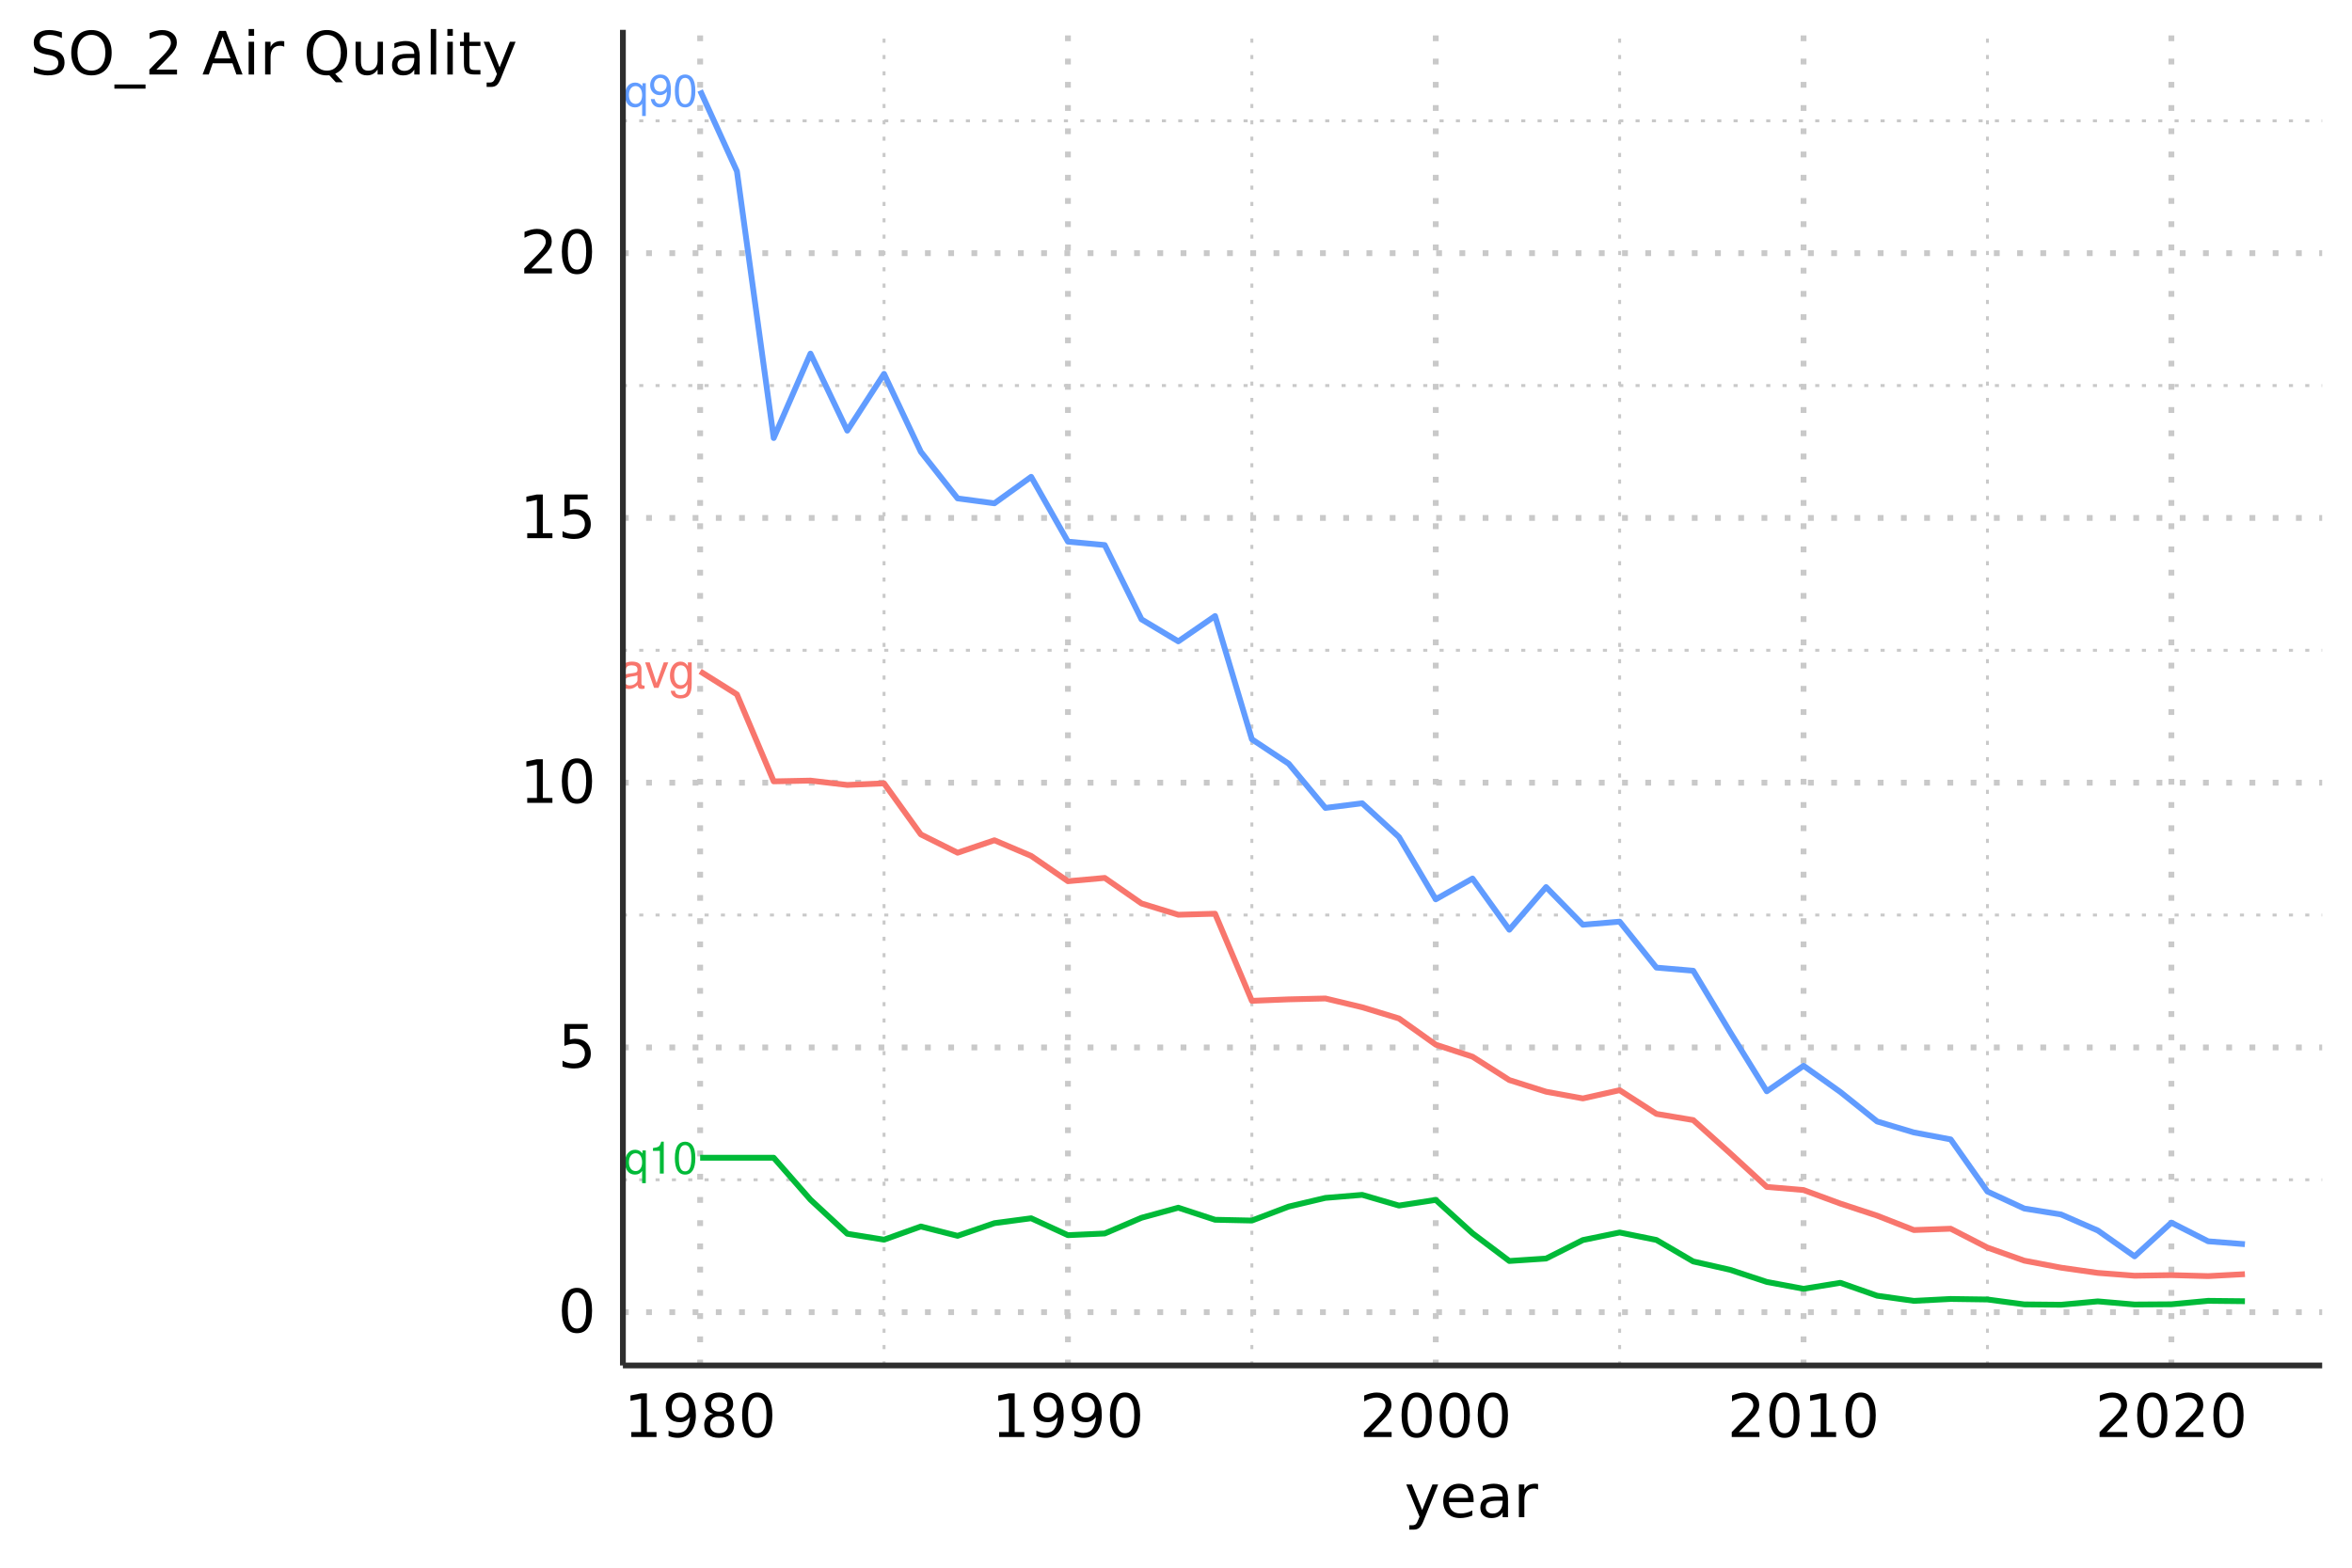 <?xml version="1.0" encoding="UTF-8"?>
<svg xmlns="http://www.w3.org/2000/svg" xmlns:xlink="http://www.w3.org/1999/xlink" width="432pt" height="288pt" viewBox="0 0 432 288" version="1.1">
<defs>
<g>
<symbol overflow="visible" id="glyph0-0">
<path style="stroke:none;" d=""/>
</symbol>
<symbol overflow="visible" id="glyph0-1">
<path style="stroke:none;" d="M 4.016 1.766 L 4.016 -4.25 L 3.406 -4.25 L 3.406 -3.688 C 3.094 -4.125 2.625 -4.375 2.062 -4.375 C 0.938 -4.375 0.203 -3.453 0.203 -2.047 C 0.203 -0.672 0.906 0.188 2.031 0.188 C 2.625 0.188 3.031 -0.031 3.344 -0.484 L 3.344 1.766 Z M 2.156 -3.734 C 2.875 -3.734 3.344 -3.094 3.344 -2.062 C 3.344 -1.094 2.875 -0.453 2.156 -0.453 C 1.406 -0.453 0.922 -1.109 0.922 -2.094 C 0.922 -3.078 1.406 -3.734 2.156 -3.734 Z M 2.156 -3.734 "/>
</symbol>
<symbol overflow="visible" id="glyph0-2">
<path style="stroke:none;" d="M 2.094 -4.172 L 2.094 0 L 2.812 0 L 2.812 -5.859 L 2.344 -5.859 C 2.094 -4.969 1.938 -4.844 0.828 -4.688 L 0.828 -4.172 Z M 2.094 -4.172 "/>
</symbol>
<symbol overflow="visible" id="glyph0-3">
<path style="stroke:none;" d="M 2.234 -5.859 C 1.688 -5.859 1.203 -5.625 0.906 -5.219 C 0.531 -4.703 0.344 -3.922 0.344 -2.844 C 0.344 -0.859 1 0.188 2.234 0.188 C 3.453 0.188 4.109 -0.859 4.109 -2.797 C 4.109 -3.922 3.938 -4.688 3.547 -5.219 C 3.25 -5.625 2.766 -5.859 2.234 -5.859 Z M 2.234 -5.234 C 3 -5.234 3.375 -4.438 3.375 -2.859 C 3.375 -1.188 3.016 -0.406 2.219 -0.406 C 1.453 -0.406 1.078 -1.219 1.078 -2.828 C 1.078 -4.438 1.453 -5.234 2.234 -5.234 Z M 2.234 -5.234 "/>
</symbol>
<symbol overflow="visible" id="glyph0-4">
<path style="stroke:none;" d="M 0.438 -1.344 C 0.562 -0.375 1.188 0.188 2.062 0.188 C 2.703 0.188 3.266 -0.125 3.609 -0.656 C 3.969 -1.219 4.125 -1.938 4.125 -3 C 4.125 -3.984 3.984 -4.609 3.641 -5.141 C 3.328 -5.609 2.828 -5.859 2.188 -5.859 C 1.094 -5.859 0.312 -5.047 0.312 -3.906 C 0.312 -2.828 1.031 -2.062 2.078 -2.062 C 2.625 -2.062 3.031 -2.266 3.391 -2.703 C 3.375 -1.25 2.922 -0.453 2.109 -0.453 C 1.609 -0.453 1.25 -0.766 1.141 -1.344 Z M 2.188 -5.234 C 2.844 -5.234 3.344 -4.672 3.344 -3.922 C 3.344 -3.203 2.859 -2.703 2.156 -2.703 C 1.469 -2.703 1.031 -3.188 1.031 -3.969 C 1.031 -4.703 1.516 -5.234 2.188 -5.234 Z M 2.188 -5.234 "/>
</symbol>
<symbol overflow="visible" id="glyph1-0">
<path style="stroke:none;" d=""/>
</symbol>
<symbol overflow="visible" id="glyph1-1">
<path style="stroke:none;" d="M 4.797 -0.438 C 4.703 -0.422 4.672 -0.422 4.625 -0.422 C 4.375 -0.422 4.219 -0.562 4.219 -0.781 L 4.219 -3.547 C 4.219 -4.375 3.609 -4.828 2.469 -4.828 C 1.766 -4.828 1.234 -4.625 0.906 -4.281 C 0.688 -4.031 0.594 -3.766 0.578 -3.297 L 1.328 -3.297 C 1.391 -3.875 1.734 -4.141 2.438 -4.141 C 3.109 -4.141 3.484 -3.891 3.484 -3.438 L 3.484 -3.234 C 3.469 -2.922 3.312 -2.797 2.703 -2.719 C 1.641 -2.594 1.484 -2.547 1.203 -2.438 C 0.656 -2.203 0.375 -1.797 0.375 -1.188 C 0.375 -0.328 0.969 0.203 1.922 0.203 C 2.5 0.203 2.984 0 3.516 -0.484 C 3.562 0 3.797 0.203 4.281 0.203 C 4.438 0.203 4.547 0.188 4.797 0.125 Z M 3.484 -1.484 C 3.484 -1.234 3.406 -1.078 3.188 -0.875 C 2.891 -0.594 2.516 -0.453 2.078 -0.453 C 1.5 -0.453 1.156 -0.719 1.156 -1.203 C 1.156 -1.688 1.484 -1.938 2.281 -2.062 C 3.078 -2.172 3.234 -2.203 3.484 -2.312 Z M 3.484 -1.484 "/>
</symbol>
<symbol overflow="visible" id="glyph1-2">
<path style="stroke:none;" d="M 2.547 0 L 4.344 -4.688 L 3.516 -4.688 L 2.188 -0.891 L 0.938 -4.688 L 0.094 -4.688 L 1.734 0 Z M 2.547 0 "/>
</symbol>
<symbol overflow="visible" id="glyph1-3">
<path style="stroke:none;" d="M 3.609 -4.688 L 3.609 -4.016 C 3.234 -4.578 2.828 -4.828 2.234 -4.828 C 1.094 -4.828 0.312 -3.766 0.312 -2.266 C 0.312 -1.484 0.5 -0.906 0.906 -0.438 C 1.25 -0.016 1.703 0.203 2.188 0.203 C 2.75 0.203 3.156 -0.047 3.547 -0.641 L 3.547 -0.391 C 3.547 0.859 3.203 1.328 2.266 1.328 C 1.625 1.328 1.297 1.078 1.234 0.531 L 0.469 0.531 C 0.531 1.406 1.234 1.953 2.25 1.953 C 2.938 1.953 3.516 1.734 3.812 1.359 C 4.172 0.906 4.312 0.328 4.312 -0.766 L 4.312 -4.688 Z M 2.312 -4.141 C 3.094 -4.141 3.547 -3.469 3.547 -2.281 C 3.547 -1.141 3.094 -0.484 2.312 -0.484 C 1.547 -0.484 1.094 -1.156 1.094 -2.312 C 1.094 -3.453 1.547 -4.141 2.312 -4.141 Z M 2.312 -4.141 "/>
</symbol>
<symbol overflow="visible" id="glyph2-0">
<path style="stroke:none;" d="M 0.547 1.938 L 0.547 -7.75 L 6.047 -7.75 L 6.047 1.938 Z M 1.172 1.328 L 5.438 1.328 L 5.438 -7.141 L 1.172 -7.141 Z M 1.172 1.328 "/>
</symbol>
<symbol overflow="visible" id="glyph2-1">
<path style="stroke:none;" d="M 3.5 -7.312 C 2.938 -7.312 2.516 -7.035 2.234 -6.484 C 1.953 -5.93 1.812 -5.102 1.812 -4 C 1.812 -2.906 1.953 -2.082 2.234 -1.531 C 2.516 -0.977 2.938 -0.703 3.5 -0.703 C 4.062 -0.703 4.484 -0.977 4.766 -1.531 C 5.047 -2.082 5.188 -2.906 5.188 -4 C 5.188 -5.102 5.047 -5.93 4.766 -6.484 C 4.484 -7.035 4.062 -7.312 3.5 -7.312 Z M 3.5 -8.172 C 4.395 -8.172 5.078 -7.812 5.547 -7.094 C 6.023 -6.383 6.266 -5.352 6.266 -4 C 6.266 -2.656 6.023 -1.625 5.547 -0.906 C 5.078 -0.195 4.395 0.156 3.5 0.156 C 2.602 0.156 1.914 -0.195 1.438 -0.906 C 0.957 -1.625 0.719 -2.656 0.719 -4 C 0.719 -5.352 0.957 -6.383 1.438 -7.094 C 1.914 -7.812 2.602 -8.172 3.5 -8.172 Z M 3.5 -8.172 "/>
</symbol>
<symbol overflow="visible" id="glyph2-2">
<path style="stroke:none;" d="M 1.188 -8.016 L 5.453 -8.016 L 5.453 -7.109 L 2.188 -7.109 L 2.188 -5.141 C 2.344 -5.191 2.5 -5.227 2.656 -5.25 C 2.812 -5.281 2.969 -5.297 3.125 -5.297 C 4.02 -5.297 4.727 -5.051 5.25 -4.562 C 5.77 -4.07 6.031 -3.41 6.031 -2.578 C 6.031 -1.711 5.758 -1.039 5.219 -0.562 C 4.688 -0.082 3.93 0.156 2.953 0.156 C 2.617 0.156 2.273 0.125 1.922 0.062 C 1.578 0.008 1.219 -0.07 0.844 -0.188 L 0.844 -1.281 C 1.164 -1.102 1.5 -0.969 1.844 -0.875 C 2.188 -0.789 2.551 -0.75 2.938 -0.75 C 3.562 -0.75 4.051 -0.91 4.406 -1.234 C 4.77 -1.566 4.953 -2.016 4.953 -2.578 C 4.953 -3.129 4.77 -3.566 4.406 -3.891 C 4.051 -4.223 3.562 -4.391 2.938 -4.391 C 2.645 -4.391 2.352 -4.352 2.062 -4.281 C 1.781 -4.219 1.488 -4.117 1.188 -3.984 Z M 1.188 -8.016 "/>
</symbol>
<symbol overflow="visible" id="glyph2-3">
<path style="stroke:none;" d="M 1.359 -0.906 L 3.141 -0.906 L 3.141 -7.031 L 1.203 -6.641 L 1.203 -7.625 L 3.125 -8.016 L 4.219 -8.016 L 4.219 -0.906 L 5.984 -0.906 L 5.984 0 L 1.359 0 Z M 1.359 -0.906 "/>
</symbol>
<symbol overflow="visible" id="glyph2-4">
<path style="stroke:none;" d="M 2.109 -0.906 L 5.891 -0.906 L 5.891 0 L 0.812 0 L 0.812 -0.906 C 1.219 -1.332 1.773 -1.906 2.484 -2.625 C 3.203 -3.344 3.648 -3.805 3.828 -4.016 C 4.172 -4.41 4.41 -4.742 4.547 -5.016 C 4.691 -5.285 4.766 -5.551 4.766 -5.812 C 4.766 -6.238 4.613 -6.582 4.312 -6.844 C 4.02 -7.113 3.629 -7.25 3.141 -7.25 C 2.805 -7.25 2.445 -7.188 2.062 -7.062 C 1.688 -6.945 1.285 -6.77 0.859 -6.531 L 0.859 -7.625 C 1.297 -7.801 1.703 -7.938 2.078 -8.031 C 2.461 -8.125 2.812 -8.172 3.125 -8.172 C 3.957 -8.172 4.617 -7.961 5.109 -7.547 C 5.609 -7.129 5.859 -6.57 5.859 -5.875 C 5.859 -5.539 5.797 -5.227 5.672 -4.938 C 5.547 -4.645 5.32 -4.297 5 -3.891 C 4.906 -3.785 4.617 -3.484 4.141 -2.984 C 3.66 -2.492 2.984 -1.801 2.109 -0.906 Z M 2.109 -0.906 "/>
</symbol>
<symbol overflow="visible" id="glyph2-5">
<path style="stroke:none;" d="M 1.203 -0.172 L 1.203 -1.156 C 1.473 -1.031 1.75 -0.93 2.031 -0.859 C 2.312 -0.785 2.586 -0.75 2.859 -0.75 C 3.578 -0.75 4.125 -0.988 4.5 -1.469 C 4.875 -1.957 5.086 -2.691 5.141 -3.672 C 4.93 -3.367 4.664 -3.133 4.344 -2.969 C 4.031 -2.801 3.68 -2.719 3.297 -2.719 C 2.492 -2.719 1.859 -2.957 1.391 -3.438 C 0.922 -3.926 0.688 -4.594 0.688 -5.438 C 0.688 -6.258 0.93 -6.922 1.422 -7.422 C 1.91 -7.922 2.562 -8.172 3.375 -8.172 C 4.301 -8.172 5.004 -7.812 5.484 -7.094 C 5.973 -6.383 6.219 -5.352 6.219 -4 C 6.219 -2.738 5.914 -1.727 5.312 -0.969 C 4.719 -0.219 3.914 0.156 2.906 0.156 C 2.633 0.156 2.359 0.129 2.078 0.078 C 1.797 0.023 1.504 -0.055 1.203 -0.172 Z M 3.375 -3.562 C 3.852 -3.562 4.234 -3.727 4.516 -4.062 C 4.805 -4.395 4.953 -4.852 4.953 -5.438 C 4.953 -6.008 4.805 -6.461 4.516 -6.797 C 4.234 -7.141 3.852 -7.312 3.375 -7.312 C 2.883 -7.312 2.492 -7.141 2.203 -6.797 C 1.922 -6.461 1.781 -6.008 1.781 -5.438 C 1.781 -4.852 1.922 -4.395 2.203 -4.062 C 2.492 -3.727 2.883 -3.562 3.375 -3.562 Z M 3.375 -3.562 "/>
</symbol>
<symbol overflow="visible" id="glyph2-6">
<path style="stroke:none;" d="M 3.5 -3.812 C 2.977 -3.812 2.57 -3.672 2.281 -3.391 C 1.988 -3.117 1.844 -2.738 1.844 -2.25 C 1.844 -1.77 1.988 -1.391 2.281 -1.109 C 2.57 -0.836 2.977 -0.703 3.5 -0.703 C 4.008 -0.703 4.41 -0.836 4.703 -1.109 C 5.004 -1.391 5.156 -1.77 5.156 -2.25 C 5.156 -2.738 5.008 -3.117 4.719 -3.391 C 4.426 -3.672 4.02 -3.812 3.5 -3.812 Z M 2.406 -4.266 C 1.945 -4.379 1.586 -4.594 1.328 -4.906 C 1.066 -5.227 0.938 -5.617 0.938 -6.078 C 0.938 -6.723 1.16 -7.234 1.609 -7.609 C 2.066 -7.984 2.695 -8.172 3.5 -8.172 C 4.289 -8.172 4.914 -7.984 5.375 -7.609 C 5.832 -7.234 6.062 -6.723 6.062 -6.078 C 6.062 -5.617 5.93 -5.227 5.672 -4.906 C 5.41 -4.594 5.051 -4.379 4.594 -4.266 C 5.113 -4.148 5.52 -3.914 5.812 -3.562 C 6.102 -3.207 6.25 -2.77 6.25 -2.25 C 6.25 -1.477 6.008 -0.883 5.531 -0.469 C 5.062 -0.051 4.383 0.156 3.5 0.156 C 2.613 0.156 1.93 -0.051 1.453 -0.469 C 0.984 -0.883 0.75 -1.477 0.75 -2.25 C 0.75 -2.77 0.895 -3.207 1.188 -3.562 C 1.477 -3.914 1.883 -4.148 2.406 -4.266 Z M 2.016 -5.984 C 2.016 -5.566 2.145 -5.238 2.406 -5 C 2.664 -4.77 3.031 -4.656 3.5 -4.656 C 3.957 -4.656 4.316 -4.77 4.578 -5 C 4.848 -5.238 4.984 -5.566 4.984 -5.984 C 4.984 -6.398 4.848 -6.723 4.578 -6.953 C 4.316 -7.191 3.957 -7.312 3.5 -7.312 C 3.031 -7.312 2.664 -7.191 2.406 -6.953 C 2.145 -6.723 2.016 -6.398 2.016 -5.984 Z M 2.016 -5.984 "/>
</symbol>
<symbol overflow="visible" id="glyph2-7">
<path style="stroke:none;" d="M 3.547 0.562 C 3.266 1.281 2.988 1.742 2.719 1.953 C 2.457 2.172 2.102 2.281 1.656 2.281 L 0.875 2.281 L 0.875 1.469 L 1.453 1.469 C 1.723 1.469 1.93 1.398 2.078 1.266 C 2.234 1.141 2.398 0.836 2.578 0.359 L 2.766 -0.094 L 0.328 -6.016 L 1.375 -6.016 L 3.25 -1.312 L 5.141 -6.016 L 6.188 -6.016 Z M 3.547 0.562 "/>
</symbol>
<symbol overflow="visible" id="glyph2-8">
<path style="stroke:none;" d="M 6.188 -3.25 L 6.188 -2.766 L 1.641 -2.766 C 1.68 -2.086 1.883 -1.57 2.25 -1.219 C 2.613 -0.863 3.125 -0.688 3.781 -0.688 C 4.164 -0.688 4.535 -0.734 4.891 -0.828 C 5.242 -0.922 5.598 -1.055 5.953 -1.234 L 5.953 -0.312 C 5.598 -0.156 5.234 -0.039 4.859 0.031 C 4.484 0.113 4.109 0.156 3.734 0.156 C 2.766 0.156 2 -0.117 1.438 -0.672 C 0.883 -1.234 0.609 -1.992 0.609 -2.953 C 0.609 -3.93 0.875 -4.707 1.406 -5.281 C 1.938 -5.863 2.656 -6.156 3.562 -6.156 C 4.363 -6.156 5 -5.895 5.469 -5.375 C 5.945 -4.852 6.188 -4.145 6.188 -3.25 Z M 5.188 -3.547 C 5.188 -4.086 5.035 -4.52 4.734 -4.844 C 4.441 -5.164 4.051 -5.328 3.562 -5.328 C 3.008 -5.328 2.566 -5.172 2.234 -4.859 C 1.91 -4.547 1.723 -4.109 1.672 -3.547 Z M 5.188 -3.547 "/>
</symbol>
<symbol overflow="visible" id="glyph2-9">
<path style="stroke:none;" d="M 3.766 -3.031 C 2.973 -3.031 2.422 -2.938 2.109 -2.75 C 1.805 -2.562 1.656 -2.25 1.656 -1.812 C 1.656 -1.469 1.77 -1.191 2 -0.984 C 2.227 -0.773 2.539 -0.672 2.938 -0.672 C 3.488 -0.672 3.926 -0.863 4.25 -1.25 C 4.582 -1.645 4.75 -2.16 4.75 -2.797 L 4.75 -3.031 Z M 5.734 -3.438 L 5.734 0 L 4.75 0 L 4.75 -0.906 C 4.531 -0.539 4.25 -0.27 3.906 -0.094 C 3.57 0.07 3.16 0.156 2.672 0.156 C 2.055 0.156 1.566 -0.016 1.203 -0.359 C 0.836 -0.703 0.656 -1.164 0.656 -1.75 C 0.656 -2.426 0.879 -2.938 1.328 -3.281 C 1.785 -3.625 2.469 -3.797 3.375 -3.797 L 4.75 -3.797 L 4.75 -3.891 C 4.75 -4.348 4.598 -4.703 4.297 -4.953 C 4.004 -5.203 3.586 -5.328 3.047 -5.328 C 2.703 -5.328 2.363 -5.285 2.031 -5.203 C 1.707 -5.117 1.395 -4.992 1.094 -4.828 L 1.094 -5.734 C 1.457 -5.879 1.812 -5.984 2.156 -6.047 C 2.5 -6.117 2.828 -6.156 3.141 -6.156 C 4.016 -6.156 4.664 -5.93 5.094 -5.484 C 5.52 -5.035 5.734 -4.352 5.734 -3.438 Z M 5.734 -3.438 "/>
</symbol>
<symbol overflow="visible" id="glyph2-10">
<path style="stroke:none;" d="M 4.516 -5.094 C 4.41 -5.156 4.289 -5.203 4.156 -5.234 C 4.031 -5.266 3.891 -5.281 3.734 -5.281 C 3.172 -5.281 2.738 -5.098 2.438 -4.734 C 2.145 -4.367 2 -3.848 2 -3.172 L 2 0 L 1 0 L 1 -6.016 L 2 -6.016 L 2 -5.078 C 2.195 -5.441 2.461 -5.711 2.797 -5.891 C 3.129 -6.066 3.535 -6.156 4.016 -6.156 C 4.086 -6.156 4.16 -6.148 4.234 -6.141 C 4.316 -6.141 4.41 -6.129 4.516 -6.109 Z M 4.516 -5.094 "/>
</symbol>
<symbol overflow="visible" id="glyph2-11">
<path style="stroke:none;" d="M 5.891 -7.75 L 5.891 -6.703 C 5.473 -6.898 5.082 -7.047 4.719 -7.141 C 4.352 -7.234 4 -7.281 3.656 -7.281 C 3.07 -7.281 2.617 -7.164 2.297 -6.938 C 1.973 -6.707 1.812 -6.383 1.812 -5.969 C 1.812 -5.613 1.914 -5.344 2.125 -5.156 C 2.344 -4.977 2.75 -4.832 3.344 -4.719 L 4 -4.594 C 4.812 -4.438 5.41 -4.16 5.797 -3.766 C 6.18 -3.379 6.375 -2.863 6.375 -2.219 C 6.375 -1.438 6.113 -0.844 5.594 -0.438 C 5.07 -0.039 4.305 0.156 3.297 0.156 C 2.922 0.156 2.516 0.109 2.078 0.016 C 1.648 -0.066 1.207 -0.191 0.75 -0.359 L 0.75 -1.469 C 1.195 -1.219 1.629 -1.031 2.047 -0.906 C 2.473 -0.781 2.891 -0.719 3.297 -0.719 C 3.922 -0.719 4.398 -0.836 4.734 -1.078 C 5.066 -1.328 5.234 -1.676 5.234 -2.125 C 5.234 -2.52 5.113 -2.828 4.875 -3.047 C 4.633 -3.273 4.238 -3.445 3.688 -3.562 L 3.031 -3.688 C 2.219 -3.844 1.629 -4.094 1.266 -4.438 C 0.898 -4.781 0.719 -5.258 0.719 -5.875 C 0.719 -6.582 0.969 -7.141 1.469 -7.547 C 1.969 -7.961 2.66 -8.172 3.547 -8.172 C 3.922 -8.172 4.301 -8.133 4.688 -8.062 C 5.082 -7.988 5.484 -7.883 5.891 -7.75 Z M 5.891 -7.75 "/>
</symbol>
<symbol overflow="visible" id="glyph2-12">
<path style="stroke:none;" d="M 4.328 -7.281 C 3.547 -7.281 2.922 -6.984 2.453 -6.391 C 1.992 -5.805 1.766 -5.008 1.766 -4 C 1.766 -2.988 1.992 -2.188 2.453 -1.594 C 2.922 -1.008 3.547 -0.719 4.328 -0.719 C 5.117 -0.719 5.742 -1.008 6.203 -1.594 C 6.66 -2.188 6.891 -2.988 6.891 -4 C 6.891 -5.008 6.66 -5.805 6.203 -6.391 C 5.742 -6.984 5.117 -7.281 4.328 -7.281 Z M 4.328 -8.172 C 5.453 -8.172 6.352 -7.789 7.031 -7.031 C 7.707 -6.281 8.047 -5.27 8.047 -4 C 8.047 -2.738 7.707 -1.727 7.031 -0.969 C 6.352 -0.219 5.453 0.156 4.328 0.156 C 3.203 0.156 2.301 -0.219 1.625 -0.969 C 0.957 -1.719 0.625 -2.727 0.625 -4 C 0.625 -5.27 0.957 -6.281 1.625 -7.031 C 2.301 -7.789 3.203 -8.172 4.328 -8.172 Z M 4.328 -8.172 "/>
</symbol>
<symbol overflow="visible" id="glyph2-13">
<path style="stroke:none;" d="M 5.609 1.828 L 5.609 2.594 L -0.109 2.594 L -0.109 1.828 Z M 5.609 1.828 "/>
</symbol>
<symbol overflow="visible" id="glyph2-14">
<path style="stroke:none;" d=""/>
</symbol>
<symbol overflow="visible" id="glyph2-15">
<path style="stroke:none;" d="M 3.766 -6.953 L 2.281 -2.953 L 5.234 -2.953 Z M 3.141 -8.016 L 4.375 -8.016 L 7.438 0 L 6.312 0 L 5.578 -2.062 L 1.953 -2.062 L 1.234 0 L 0.094 0 Z M 3.141 -8.016 "/>
</symbol>
<symbol overflow="visible" id="glyph2-16">
<path style="stroke:none;" d="M 1.031 -6.016 L 2.031 -6.016 L 2.031 0 L 1.031 0 Z M 1.031 -8.359 L 2.031 -8.359 L 2.031 -7.109 L 1.031 -7.109 Z M 1.031 -8.359 "/>
</symbol>
<symbol overflow="visible" id="glyph2-17">
<path style="stroke:none;" d="M 4.328 -7.281 C 3.547 -7.281 2.922 -6.984 2.453 -6.391 C 1.992 -5.805 1.766 -5.008 1.766 -4 C 1.766 -2.988 1.992 -2.188 2.453 -1.594 C 2.922 -1.008 3.547 -0.719 4.328 -0.719 C 5.117 -0.719 5.742 -1.008 6.203 -1.594 C 6.66 -2.188 6.891 -2.988 6.891 -4 C 6.891 -5.008 6.66 -5.805 6.203 -6.391 C 5.742 -6.984 5.117 -7.281 4.328 -7.281 Z M 5.859 -0.141 L 7.281 1.422 L 5.969 1.422 L 4.781 0.141 C 4.664 0.141 4.578 0.141 4.516 0.141 C 4.453 0.148 4.391 0.156 4.328 0.156 C 3.203 0.156 2.301 -0.219 1.625 -0.969 C 0.957 -1.727 0.625 -2.738 0.625 -4 C 0.625 -5.27 0.957 -6.281 1.625 -7.031 C 2.301 -7.789 3.203 -8.172 4.328 -8.172 C 5.453 -8.172 6.352 -7.789 7.031 -7.031 C 7.707 -6.281 8.047 -5.27 8.047 -4 C 8.047 -3.07 7.859 -2.273 7.484 -1.609 C 7.109 -0.953 6.566 -0.461 5.859 -0.141 Z M 5.859 -0.141 "/>
</symbol>
<symbol overflow="visible" id="glyph2-18">
<path style="stroke:none;" d="M 0.938 -2.375 L 0.938 -6.016 L 1.922 -6.016 L 1.922 -2.406 C 1.922 -1.844 2.031 -1.414 2.25 -1.125 C 2.477 -0.844 2.812 -0.703 3.25 -0.703 C 3.789 -0.703 4.211 -0.867 4.516 -1.203 C 4.828 -1.547 4.984 -2.016 4.984 -2.609 L 4.984 -6.016 L 5.969 -6.016 L 5.969 0 L 4.984 0 L 4.984 -0.922 C 4.742 -0.555 4.461 -0.285 4.141 -0.109 C 3.828 0.066 3.461 0.156 3.047 0.156 C 2.359 0.156 1.832 -0.055 1.469 -0.484 C 1.113 -0.922 0.938 -1.551 0.938 -2.375 Z M 3.422 -6.156 Z M 3.422 -6.156 "/>
</symbol>
<symbol overflow="visible" id="glyph2-19">
<path style="stroke:none;" d="M 1.031 -8.359 L 2.031 -8.359 L 2.031 0 L 1.031 0 Z M 1.031 -8.359 "/>
</symbol>
<symbol overflow="visible" id="glyph2-20">
<path style="stroke:none;" d="M 2.016 -7.719 L 2.016 -6.016 L 4.047 -6.016 L 4.047 -5.25 L 2.016 -5.25 L 2.016 -1.984 C 2.016 -1.492 2.082 -1.176 2.219 -1.031 C 2.352 -0.895 2.625 -0.828 3.031 -0.828 L 4.047 -0.828 L 4.047 0 L 3.031 0 C 2.27 0 1.742 -0.141 1.453 -0.422 C 1.16 -0.711 1.016 -1.234 1.016 -1.984 L 1.016 -5.25 L 0.297 -5.25 L 0.297 -6.016 L 1.016 -6.016 L 1.016 -7.719 Z M 2.016 -7.719 "/>
</symbol>
</g>
<clipPath id="clip1">
  <path d="M 114.41 5.48 L 426.52 5.48 L 426.52 250.852 L 114.41 250.852 Z M 114.41 5.48 "/>
</clipPath>
<clipPath id="clip2">
  <path d="M 114.41 216 L 426.52 216 L 426.52 218 L 114.41 218 Z M 114.41 216 "/>
</clipPath>
<clipPath id="clip3">
  <path d="M 114.41 167 L 426.52 167 L 426.52 169 L 114.41 169 Z M 114.41 167 "/>
</clipPath>
<clipPath id="clip4">
  <path d="M 114.41 119 L 426.52 119 L 426.52 120 L 114.41 120 Z M 114.41 119 "/>
</clipPath>
<clipPath id="clip5">
  <path d="M 114.41 70 L 426.52 70 L 426.52 72 L 114.41 72 Z M 114.41 70 "/>
</clipPath>
<clipPath id="clip6">
  <path d="M 114.41 21 L 426.52 21 L 426.52 23 L 114.41 23 Z M 114.41 21 "/>
</clipPath>
<clipPath id="clip7">
  <path d="M 162 5.48 L 163 5.48 L 163 250.852 L 162 250.852 Z M 162 5.48 "/>
</clipPath>
<clipPath id="clip8">
  <path d="M 229 5.48 L 231 5.48 L 231 250.852 L 229 250.852 Z M 229 5.48 "/>
</clipPath>
<clipPath id="clip9">
  <path d="M 297 5.48 L 298 5.48 L 298 250.852 L 297 250.852 Z M 297 5.48 "/>
</clipPath>
<clipPath id="clip10">
  <path d="M 364 5.48 L 366 5.48 L 366 250.852 L 364 250.852 Z M 364 5.48 "/>
</clipPath>
<clipPath id="clip11">
  <path d="M 114.41 240 L 426.52 240 L 426.52 242 L 114.41 242 Z M 114.41 240 "/>
</clipPath>
<clipPath id="clip12">
  <path d="M 114.41 191 L 426.52 191 L 426.52 193 L 114.41 193 Z M 114.41 191 "/>
</clipPath>
<clipPath id="clip13">
  <path d="M 114.41 143 L 426.52 143 L 426.52 145 L 114.41 145 Z M 114.41 143 "/>
</clipPath>
<clipPath id="clip14">
  <path d="M 114.41 94 L 426.52 94 L 426.52 96 L 114.41 96 Z M 114.41 94 "/>
</clipPath>
<clipPath id="clip15">
  <path d="M 114.41 45 L 426.52 45 L 426.52 48 L 114.41 48 Z M 114.41 45 "/>
</clipPath>
<clipPath id="clip16">
  <path d="M 128 5.48 L 130 5.48 L 130 250.852 L 128 250.852 Z M 128 5.48 "/>
</clipPath>
<clipPath id="clip17">
  <path d="M 195 5.48 L 197 5.48 L 197 250.852 L 195 250.852 Z M 195 5.48 "/>
</clipPath>
<clipPath id="clip18">
  <path d="M 263 5.48 L 265 5.48 L 265 250.852 L 263 250.852 Z M 263 5.48 "/>
</clipPath>
<clipPath id="clip19">
  <path d="M 330 5.48 L 332 5.48 L 332 250.852 L 330 250.852 Z M 330 5.48 "/>
</clipPath>
<clipPath id="clip20">
  <path d="M 398 5.48 L 400 5.48 L 400 250.852 L 398 250.852 Z M 398 5.48 "/>
</clipPath>
<clipPath id="clip21">
  <path d="M 114.41 209 L 128 209 L 128 218 L 114.41 218 Z M 114.41 209 "/>
</clipPath>
<clipPath id="clip22">
  <path d="M 114.41 121 L 128 121 L 128 129 L 114.41 129 Z M 114.41 121 "/>
</clipPath>
<clipPath id="clip23">
  <path d="M 114.41 13 L 128 13 L 128 22 L 114.41 22 Z M 114.41 13 "/>
</clipPath>
</defs>
<g id="surface61">
<rect x="0" y="0" width="432" height="288" style="fill:rgb(100%,100%,100%);fill-opacity:1;stroke:none;"/>
<rect x="0" y="0" width="432" height="288" style="fill:rgb(100%,100%,100%);fill-opacity:1;stroke:none;"/>
<g clip-path="url(#clip1)" clip-rule="nonzero">
<path style=" stroke:none;fill-rule:nonzero;fill:rgb(100%,100%,100%);fill-opacity:1;" d="M 114.41 250.848 L 426.52 250.848 L 426.52 5.477 L 114.41 5.477 Z M 114.41 250.848 "/>
</g>
<g clip-path="url(#clip2)" clip-rule="nonzero">
<path style="fill:none;stroke-width:0.533;stroke-linecap:butt;stroke-linejoin:round;stroke:rgb(78.824%,78.824%,78.824%);stroke-opacity:1;stroke-dasharray:0.75,2.25;stroke-miterlimit:10;" d="M 114.41 216.738 L 426.52 216.738 "/>
</g>
<g clip-path="url(#clip3)" clip-rule="nonzero">
<path style="fill:none;stroke-width:0.533;stroke-linecap:butt;stroke-linejoin:round;stroke:rgb(78.824%,78.824%,78.824%);stroke-opacity:1;stroke-dasharray:0.75,2.25;stroke-miterlimit:10;" d="M 114.41 168.102 L 426.52 168.102 "/>
</g>
<g clip-path="url(#clip4)" clip-rule="nonzero">
<path style="fill:none;stroke-width:0.533;stroke-linecap:butt;stroke-linejoin:round;stroke:rgb(78.824%,78.824%,78.824%);stroke-opacity:1;stroke-dasharray:0.75,2.25;stroke-miterlimit:10;" d="M 114.41 119.465 L 426.52 119.465 "/>
</g>
<g clip-path="url(#clip5)" clip-rule="nonzero">
<path style="fill:none;stroke-width:0.533;stroke-linecap:butt;stroke-linejoin:round;stroke:rgb(78.824%,78.824%,78.824%);stroke-opacity:1;stroke-dasharray:0.75,2.25;stroke-miterlimit:10;" d="M 114.41 70.832 L 426.52 70.832 "/>
</g>
<g clip-path="url(#clip6)" clip-rule="nonzero">
<path style="fill:none;stroke-width:0.533;stroke-linecap:butt;stroke-linejoin:round;stroke:rgb(78.824%,78.824%,78.824%);stroke-opacity:1;stroke-dasharray:0.75,2.25;stroke-miterlimit:10;" d="M 114.41 22.195 L 426.52 22.195 "/>
</g>
<g clip-path="url(#clip7)" clip-rule="nonzero">
<path style="fill:none;stroke-width:0.533;stroke-linecap:butt;stroke-linejoin:round;stroke:rgb(78.824%,78.824%,78.824%);stroke-opacity:1;stroke-dasharray:0.75,2.25;stroke-miterlimit:10;" d="M 162.375 250.848 L 162.375 5.48 "/>
</g>
<g clip-path="url(#clip8)" clip-rule="nonzero">
<path style="fill:none;stroke-width:0.533;stroke-linecap:butt;stroke-linejoin:round;stroke:rgb(78.824%,78.824%,78.824%);stroke-opacity:1;stroke-dasharray:0.75,2.25;stroke-miterlimit:10;" d="M 229.934 250.848 L 229.934 5.48 "/>
</g>
<g clip-path="url(#clip9)" clip-rule="nonzero">
<path style="fill:none;stroke-width:0.533;stroke-linecap:butt;stroke-linejoin:round;stroke:rgb(78.824%,78.824%,78.824%);stroke-opacity:1;stroke-dasharray:0.75,2.25;stroke-miterlimit:10;" d="M 297.488 250.848 L 297.488 5.48 "/>
</g>
<g clip-path="url(#clip10)" clip-rule="nonzero">
<path style="fill:none;stroke-width:0.533;stroke-linecap:butt;stroke-linejoin:round;stroke:rgb(78.824%,78.824%,78.824%);stroke-opacity:1;stroke-dasharray:0.75,2.25;stroke-miterlimit:10;" d="M 365.043 250.848 L 365.043 5.48 "/>
</g>
<g clip-path="url(#clip11)" clip-rule="nonzero">
<path style="fill:none;stroke-width:1.067;stroke-linecap:butt;stroke-linejoin:round;stroke:rgb(78.824%,78.824%,78.824%);stroke-opacity:1;stroke-dasharray:1.067,3.201;stroke-miterlimit:10;" d="M 114.41 241.055 L 426.52 241.055 "/>
</g>
<g clip-path="url(#clip12)" clip-rule="nonzero">
<path style="fill:none;stroke-width:1.067;stroke-linecap:butt;stroke-linejoin:round;stroke:rgb(78.824%,78.824%,78.824%);stroke-opacity:1;stroke-dasharray:1.067,3.201;stroke-miterlimit:10;" d="M 114.41 192.422 L 426.52 192.422 "/>
</g>
<g clip-path="url(#clip13)" clip-rule="nonzero">
<path style="fill:none;stroke-width:1.067;stroke-linecap:butt;stroke-linejoin:round;stroke:rgb(78.824%,78.824%,78.824%);stroke-opacity:1;stroke-dasharray:1.067,3.201;stroke-miterlimit:10;" d="M 114.41 143.785 L 426.52 143.785 "/>
</g>
<g clip-path="url(#clip14)" clip-rule="nonzero">
<path style="fill:none;stroke-width:1.067;stroke-linecap:butt;stroke-linejoin:round;stroke:rgb(78.824%,78.824%,78.824%);stroke-opacity:1;stroke-dasharray:1.067,3.201;stroke-miterlimit:10;" d="M 114.41 95.148 L 426.52 95.148 "/>
</g>
<g clip-path="url(#clip15)" clip-rule="nonzero">
<path style="fill:none;stroke-width:1.067;stroke-linecap:butt;stroke-linejoin:round;stroke:rgb(78.824%,78.824%,78.824%);stroke-opacity:1;stroke-dasharray:1.067,3.201;stroke-miterlimit:10;" d="M 114.41 46.512 L 426.52 46.512 "/>
</g>
<g clip-path="url(#clip16)" clip-rule="nonzero">
<path style="fill:none;stroke-width:1.067;stroke-linecap:butt;stroke-linejoin:round;stroke:rgb(78.824%,78.824%,78.824%);stroke-opacity:1;stroke-dasharray:1.067,3.201;stroke-miterlimit:10;" d="M 128.598 250.848 L 128.598 5.48 "/>
</g>
<g clip-path="url(#clip17)" clip-rule="nonzero">
<path style="fill:none;stroke-width:1.067;stroke-linecap:butt;stroke-linejoin:round;stroke:rgb(78.824%,78.824%,78.824%);stroke-opacity:1;stroke-dasharray:1.067,3.201;stroke-miterlimit:10;" d="M 196.152 250.848 L 196.152 5.48 "/>
</g>
<g clip-path="url(#clip18)" clip-rule="nonzero">
<path style="fill:none;stroke-width:1.067;stroke-linecap:butt;stroke-linejoin:round;stroke:rgb(78.824%,78.824%,78.824%);stroke-opacity:1;stroke-dasharray:1.067,3.201;stroke-miterlimit:10;" d="M 263.711 250.848 L 263.711 5.48 "/>
</g>
<g clip-path="url(#clip19)" clip-rule="nonzero">
<path style="fill:none;stroke-width:1.067;stroke-linecap:butt;stroke-linejoin:round;stroke:rgb(78.824%,78.824%,78.824%);stroke-opacity:1;stroke-dasharray:1.067,3.201;stroke-miterlimit:10;" d="M 331.266 250.848 L 331.266 5.48 "/>
</g>
<g clip-path="url(#clip20)" clip-rule="nonzero">
<path style="fill:none;stroke-width:1.067;stroke-linecap:butt;stroke-linejoin:round;stroke:rgb(78.824%,78.824%,78.824%);stroke-opacity:1;stroke-dasharray:1.067,3.201;stroke-miterlimit:10;" d="M 398.824 250.848 L 398.824 5.48 "/>
</g>
<path style="fill:none;stroke-width:1.067;stroke-linecap:butt;stroke-linejoin:round;stroke:rgb(97.255%,46.275%,42.745%);stroke-opacity:1;stroke-miterlimit:10;" d="M 128.598 123.336 L 135.352 127.566 L 142.109 143.543 L 148.863 143.406 L 155.621 144.203 L 162.375 143.906 L 169.133 153.293 L 175.887 156.656 L 182.645 154.363 L 189.398 157.238 L 196.152 161.887 L 202.91 161.281 L 209.664 165.973 L 216.422 168.047 L 223.176 167.859 L 229.934 183.863 L 236.688 183.59 L 243.441 183.43 L 250.199 185.043 L 256.953 187.102 L 263.711 191.914 L 270.465 194.125 L 277.223 198.418 L 283.977 200.559 L 290.734 201.793 L 297.488 200.281 L 304.242 204.633 L 311 205.77 L 317.754 211.84 L 324.512 218.047 L 331.266 218.621 L 338.023 221.109 L 344.777 223.328 L 351.531 225.973 L 358.289 225.727 L 365.043 229.195 L 371.801 231.594 L 378.555 232.883 L 385.312 233.844 L 392.066 234.363 L 398.824 234.254 L 405.578 234.434 L 412.332 234.074 "/>
<path style="fill:none;stroke-width:1.067;stroke-linecap:butt;stroke-linejoin:round;stroke:rgb(0%,72.941%,21.961%);stroke-opacity:1;stroke-miterlimit:10;" d="M 128.598 212.688 L 142.109 212.688 L 148.863 220.395 L 155.621 226.652 L 162.375 227.742 L 169.133 225.32 L 175.887 227.035 L 182.645 224.707 L 189.398 223.809 L 196.152 226.914 L 202.91 226.605 L 209.664 223.719 L 216.422 221.867 L 223.176 224.082 L 229.934 224.227 L 236.688 221.664 L 243.441 220.066 L 250.199 219.508 L 256.953 221.473 L 263.711 220.434 L 270.465 226.57 L 277.223 231.656 L 283.977 231.207 L 290.734 227.809 L 297.488 226.422 L 304.242 227.793 L 311 231.742 L 317.754 233.27 L 324.512 235.504 L 331.266 236.766 L 338.023 235.664 L 344.777 238.035 L 351.531 238.984 L 358.289 238.633 L 365.043 238.73 L 371.801 239.629 L 378.555 239.695 L 385.312 239.074 L 392.066 239.652 L 398.824 239.609 L 405.578 238.977 L 412.332 239.047 "/>
<path style="fill:none;stroke-width:1.067;stroke-linecap:butt;stroke-linejoin:round;stroke:rgb(38.039%,61.176%,100%);stroke-opacity:1;stroke-miterlimit:10;" d="M 128.598 16.633 L 135.352 31.453 L 142.109 80.473 L 148.863 64.961 L 155.621 79.113 L 162.375 68.68 L 169.133 83 L 175.887 91.562 L 182.645 92.465 L 189.398 87.598 L 196.152 99.504 L 202.91 100.133 L 209.664 113.777 L 216.422 117.824 L 223.176 113.172 L 229.934 135.809 L 236.688 140.293 L 243.441 148.422 L 250.199 147.57 L 256.953 153.77 L 263.711 165.215 L 270.465 161.395 L 277.223 170.801 L 283.977 162.965 L 290.734 169.883 L 297.488 169.316 L 304.242 177.758 L 311 178.336 L 317.754 189.559 L 324.512 200.48 L 331.266 195.793 L 338.023 200.605 L 344.777 206.023 L 351.531 208.043 L 358.289 209.32 L 365.043 218.898 L 371.801 222.016 L 378.555 223.109 L 385.312 226.055 L 392.066 230.805 L 398.824 224.609 L 405.578 228.039 L 412.332 228.57 "/>
<g clip-path="url(#clip21)" clip-rule="nonzero">
<g style="fill:rgb(0%,72.941%,21.961%);fill-opacity:1;">
  <use xlink:href="#glyph0-1" x="114.598" y="215.597"/>
  <use xlink:href="#glyph0-2" x="119.104" y="215.597"/>
  <use xlink:href="#glyph0-3" x="123.609" y="215.597"/>
</g>
</g>
<g clip-path="url(#clip22)" clip-rule="nonzero">
<g style="fill:rgb(97.255%,46.275%,42.745%);fill-opacity:1;">
  <use xlink:href="#glyph1-1" x="113.598" y="126.368"/>
  <use xlink:href="#glyph1-2" x="118.399" y="126.368"/>
  <use xlink:href="#glyph1-3" x="122.735" y="126.368"/>
</g>
</g>
<g clip-path="url(#clip23)" clip-rule="nonzero">
<g style="fill:rgb(38.039%,61.176%,100%);fill-opacity:1;">
  <use xlink:href="#glyph0-1" x="114.598" y="19.542"/>
  <use xlink:href="#glyph0-4" x="119.104" y="19.542"/>
  <use xlink:href="#glyph0-3" x="123.609" y="19.542"/>
</g>
</g>
<path style="fill:none;stroke-width:1.067;stroke-linecap:butt;stroke-linejoin:round;stroke:rgb(18.039%,18.039%,18.039%);stroke-opacity:1;stroke-miterlimit:10;" d="M 114.41 250.848 L 114.41 5.48 "/>
<g style="fill:rgb(0%,0%,0%);fill-opacity:1;">
  <use xlink:href="#glyph2-1" x="102.48" y="244.766"/>
</g>
<g style="fill:rgb(0%,0%,0%);fill-opacity:1;">
  <use xlink:href="#glyph2-2" x="102.48" y="196.133"/>
</g>
<g style="fill:rgb(0%,0%,0%);fill-opacity:1;">
  <use xlink:href="#glyph2-3" x="95.48" y="147.496"/>
  <use xlink:href="#glyph2-1" x="102.479" y="147.496"/>
</g>
<g style="fill:rgb(0%,0%,0%);fill-opacity:1;">
  <use xlink:href="#glyph2-3" x="95.48" y="98.859"/>
  <use xlink:href="#glyph2-2" x="102.479" y="98.859"/>
</g>
<g style="fill:rgb(0%,0%,0%);fill-opacity:1;">
  <use xlink:href="#glyph2-4" x="95.48" y="50.223"/>
  <use xlink:href="#glyph2-1" x="102.479" y="50.223"/>
</g>
<path style="fill:none;stroke-width:1.067;stroke-linecap:butt;stroke-linejoin:round;stroke:rgb(18.039%,18.039%,18.039%);stroke-opacity:1;stroke-miterlimit:10;" d="M 114.41 250.848 L 426.52 250.848 "/>
<g style="fill:rgb(0%,0%,0%);fill-opacity:1;">
  <use xlink:href="#glyph2-3" x="114.598" y="263.992"/>
  <use xlink:href="#glyph2-5" x="121.596" y="263.992"/>
  <use xlink:href="#glyph2-6" x="128.594" y="263.992"/>
  <use xlink:href="#glyph2-1" x="135.592" y="263.992"/>
</g>
<g style="fill:rgb(0%,0%,0%);fill-opacity:1;">
  <use xlink:href="#glyph2-3" x="182.152" y="263.992"/>
  <use xlink:href="#glyph2-5" x="189.15" y="263.992"/>
  <use xlink:href="#glyph2-5" x="196.148" y="263.992"/>
  <use xlink:href="#glyph2-1" x="203.146" y="263.992"/>
</g>
<g style="fill:rgb(0%,0%,0%);fill-opacity:1;">
  <use xlink:href="#glyph2-4" x="249.711" y="263.992"/>
  <use xlink:href="#glyph2-1" x="256.709" y="263.992"/>
  <use xlink:href="#glyph2-1" x="263.707" y="263.992"/>
  <use xlink:href="#glyph2-1" x="270.705" y="263.992"/>
</g>
<g style="fill:rgb(0%,0%,0%);fill-opacity:1;">
  <use xlink:href="#glyph2-4" x="317.266" y="263.992"/>
  <use xlink:href="#glyph2-1" x="324.264" y="263.992"/>
  <use xlink:href="#glyph2-3" x="331.262" y="263.992"/>
  <use xlink:href="#glyph2-1" x="338.26" y="263.992"/>
</g>
<g style="fill:rgb(0%,0%,0%);fill-opacity:1;">
  <use xlink:href="#glyph2-4" x="384.824" y="263.992"/>
  <use xlink:href="#glyph2-1" x="391.822" y="263.992"/>
  <use xlink:href="#glyph2-4" x="398.82" y="263.992"/>
  <use xlink:href="#glyph2-1" x="405.818" y="263.992"/>
</g>
<g style="fill:rgb(0%,0%,0%);fill-opacity:1;">
  <use xlink:href="#glyph2-7" x="257.965" y="278.73"/>
  <use xlink:href="#glyph2-8" x="264.475" y="278.73"/>
  <use xlink:href="#glyph2-9" x="271.242" y="278.73"/>
  <use xlink:href="#glyph2-10" x="277.982" y="278.73"/>
</g>
<g style="fill:rgb(0%,0%,0%);fill-opacity:1;">
  <use xlink:href="#glyph2-11" x="5.48" y="13.691"/>
  <use xlink:href="#glyph2-12" x="12.463" y="13.691"/>
  <use xlink:href="#glyph2-13" x="21.121" y="13.691"/>
  <use xlink:href="#glyph2-4" x="26.621" y="13.691"/>
  <use xlink:href="#glyph2-14" x="33.619" y="13.691"/>
  <use xlink:href="#glyph2-15" x="37.115" y="13.691"/>
  <use xlink:href="#glyph2-16" x="44.64" y="13.691"/>
  <use xlink:href="#glyph2-10" x="47.695" y="13.691"/>
  <use xlink:href="#glyph2-14" x="52.218" y="13.691"/>
  <use xlink:href="#glyph2-17" x="55.714" y="13.691"/>
  <use xlink:href="#glyph2-18" x="64.372" y="13.691"/>
  <use xlink:href="#glyph2-9" x="71.344" y="13.691"/>
  <use xlink:href="#glyph2-19" x="78.084" y="13.691"/>
  <use xlink:href="#glyph2-16" x="81.14" y="13.691"/>
  <use xlink:href="#glyph2-20" x="84.195" y="13.691"/>
  <use xlink:href="#glyph2-7" x="88.508" y="13.691"/>
</g>
</g>
</svg>
